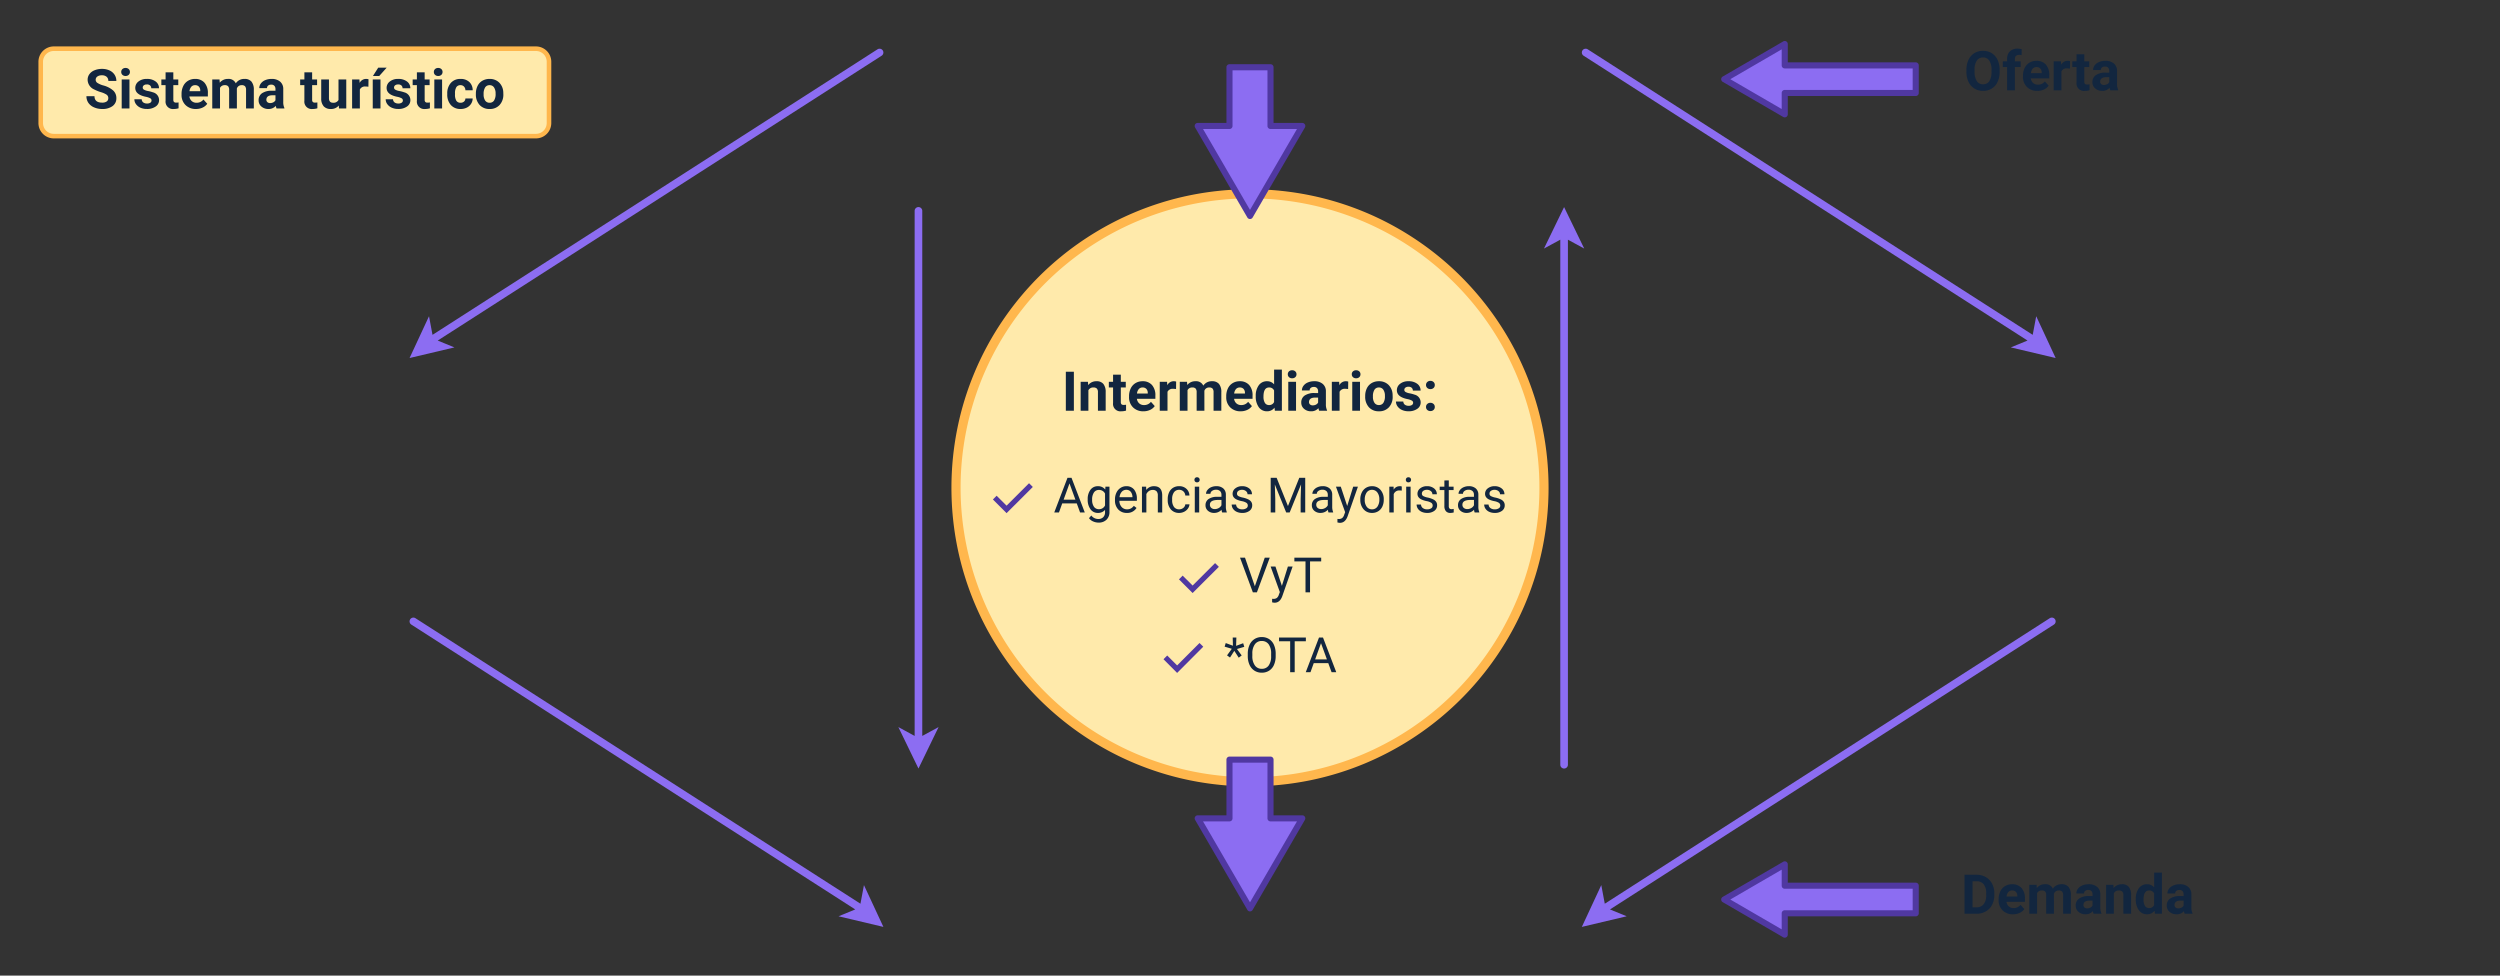 <svg xmlns="http://www.w3.org/2000/svg" width="820" height="320" viewBox="0 0 820 320">
  <rect x="0" y="0" width="820" height="320" fill="#333333" stroke="none"/>
  <g id="t1-info2" transform="translate(-1006.071 667.162)">
    <rect id="Rectángulo_7768" data-name="Rectángulo 7768" width="820" height="320" transform="translate(1006.071 -667.162)" fill="none"/>
    <rect id="Rectangle_7769" data-name="Rectangle 7769" width="166.714" height="28.674" rx="4.286" transform="translate(1019.429 -651.186)" fill="#ffeaab"/>
    <path id="Rectangle_7769_-_Outline" data-name="Rectangle 7769 - Outline" d="M4.286-.75H162.429a5.041,5.041,0,0,1,5.036,5.036v20.1a5.041,5.041,0,0,1-5.036,5.036H4.286A5.041,5.041,0,0,1-.75,24.388V4.286A5.041,5.041,0,0,1,4.286-.75ZM162.429,27.924a3.54,3.54,0,0,0,3.536-3.536V4.286A3.54,3.54,0,0,0,162.429.75H4.286A3.54,3.54,0,0,0,.75,4.286v20.1a3.54,3.54,0,0,0,3.536,3.536Z" transform="translate(1019.429 -651.186)" fill="#ffb74d"/>
    <path id="Path_102070" data-name="Path 102070" d="M96.429,0A96.429,96.429,0,1,1,0,96.429,96.429,96.429,0,0,1,96.429,0Z" transform="translate(1319.643 -603.591)" fill="#ffeaab"/>
    <path id="Path_102070_-_Outline" data-name="Path 102070 - Outline" d="M96.429-1.5A98.643,98.643,0,0,1,116.163.49a97.4,97.4,0,0,1,35.019,14.736A98.21,98.21,0,0,1,186.661,58.31a97.446,97.446,0,0,1,5.707,18.384,98.868,98.868,0,0,1,0,39.469,97.4,97.4,0,0,1-14.736,35.019,98.21,98.21,0,0,1-43.084,35.478,97.446,97.446,0,0,1-18.384,5.707,98.868,98.868,0,0,1-39.469,0,97.4,97.4,0,0,1-35.019-14.736A98.21,98.21,0,0,1,6.2,134.547,97.446,97.446,0,0,1,.49,116.163a98.868,98.868,0,0,1,0-39.469A97.4,97.4,0,0,1,15.226,41.675,98.21,98.21,0,0,1,58.31,6.2,97.446,97.446,0,0,1,76.694.49,98.643,98.643,0,0,1,96.429-1.5Zm0,192.857A94.929,94.929,0,1,0,1.5,96.429,95.036,95.036,0,0,0,96.429,191.357Z" transform="translate(1319.643 -603.591)" fill="#ffb74d"/>
    <path id="Path_102072" data-name="Path 102072" d="M7.778-3.357A1.353,1.353,0,0,0,7.251-4.5a6.917,6.917,0,0,0-1.9-.844,13.458,13.458,0,0,1-2.171-.875A3.547,3.547,0,0,1,1-9.4a3.09,3.09,0,0,1,.584-1.85,3.812,3.812,0,0,1,1.679-1.27,6.318,6.318,0,0,1,2.457-.457,5.751,5.751,0,0,1,2.443.5,3.891,3.891,0,0,1,1.666,1.4,3.668,3.668,0,0,1,.593,2.057H7.787a1.726,1.726,0,0,0-.554-1.367,2.276,2.276,0,0,0-1.556-.488,2.432,2.432,0,0,0-1.5.409,1.289,1.289,0,0,0-.536,1.077,1.235,1.235,0,0,0,.628,1.046,7.1,7.1,0,0,0,1.85.791A7.994,7.994,0,0,1,9.4-5.871a3.343,3.343,0,0,1,1.028,2.5A3.08,3.08,0,0,1,9.167-.769,5.5,5.5,0,0,1,5.783.176,6.534,6.534,0,0,1,3.094-.365a4.256,4.256,0,0,1-1.85-1.481,3.793,3.793,0,0,1-.637-2.18H3.252q0,2.118,2.531,2.118A2.462,2.462,0,0,0,7.251-2.29,1.244,1.244,0,0,0,7.778-3.357ZM14.722,0H12.173V-9.51h2.549Zm-2.7-11.971a1.251,1.251,0,0,1,.382-.94,1.436,1.436,0,0,1,1.042-.369,1.44,1.44,0,0,1,1.037.369,1.244,1.244,0,0,1,.387.94,1.247,1.247,0,0,1-.391.949,1.443,1.443,0,0,1-1.033.369,1.443,1.443,0,0,1-1.033-.369A1.247,1.247,0,0,1,12.023-11.971Zm9.94,9.343a.818.818,0,0,0-.461-.734,5.241,5.241,0,0,0-1.481-.479q-3.393-.712-3.393-2.883a2.613,2.613,0,0,1,1.05-2.114,4.237,4.237,0,0,1,2.747-.848,4.56,4.56,0,0,1,2.9.853,2.687,2.687,0,0,1,1.085,2.215h-2.54a1.229,1.229,0,0,0-.352-.9,1.488,1.488,0,0,0-1.1-.356,1.52,1.52,0,0,0-.993.29.916.916,0,0,0-.352.738.783.783,0,0,0,.4.681,4.114,4.114,0,0,0,1.349.448,11.019,11.019,0,0,1,1.6.426,2.628,2.628,0,0,1,2.013,2.558,2.481,2.481,0,0,1-1.116,2.1,4.815,4.815,0,0,1-2.883.8A5.029,5.029,0,0,1,18.312-.25a3.561,3.561,0,0,1-1.455-1.169,2.716,2.716,0,0,1-.527-1.6h2.408a1.326,1.326,0,0,0,.5,1.037,1.987,1.987,0,0,0,1.248.36,1.839,1.839,0,0,0,1.1-.277A.861.861,0,0,0,21.964-2.628Zm7.146-9.22V-9.51h1.626v1.863H29.109V-2.9a1.133,1.133,0,0,0,.2.756,1.015,1.015,0,0,0,.773.229,4.051,4.051,0,0,0,.747-.062V-.053a5.229,5.229,0,0,1-1.538.229,2.425,2.425,0,0,1-2.725-2.7V-7.646H25.181V-9.51h1.389v-2.338ZM36.527.176a4.668,4.668,0,0,1-3.406-1.283,4.561,4.561,0,0,1-1.314-3.419v-.246a5.745,5.745,0,0,1,.554-2.562,4.064,4.064,0,0,1,1.569-1.74,4.4,4.4,0,0,1,2.316-.611,3.947,3.947,0,0,1,3.072,1.23,5,5,0,0,1,1.121,3.489v1.037H34.383a2.36,2.36,0,0,0,.743,1.494,2.245,2.245,0,0,0,1.569.563,2.742,2.742,0,0,0,2.294-1.063l1.248,1.4A3.813,3.813,0,0,1,38.689-.277,5.075,5.075,0,0,1,36.527.176Zm-.29-7.813a1.587,1.587,0,0,0-1.226.512,2.651,2.651,0,0,0-.6,1.466h3.533v-.2a1.891,1.891,0,0,0-.457-1.311A1.638,1.638,0,0,0,36.237-7.638ZM44.262-9.51l.079,1.063a3.342,3.342,0,0,1,2.733-1.239A2.536,2.536,0,0,1,49.6-8.235a3.265,3.265,0,0,1,2.856-1.45,2.836,2.836,0,0,1,2.3.9,4.141,4.141,0,0,1,.756,2.711V0H52.963V-6.078a1.818,1.818,0,0,0-.316-1.185,1.4,1.4,0,0,0-1.116-.374,1.585,1.585,0,0,0-1.582,1.092L49.957,0h-2.54V-6.07a1.8,1.8,0,0,0-.325-1.2,1.414,1.414,0,0,0-1.107-.37,1.645,1.645,0,0,0-1.564.9V0H41.88V-9.51ZM62.974,0a2.821,2.821,0,0,1-.255-.853,3.073,3.073,0,0,1-2.4,1.028A3.376,3.376,0,0,1,58-.633a2.6,2.6,0,0,1-.918-2.039,2.687,2.687,0,0,1,1.121-2.32,5.529,5.529,0,0,1,3.239-.817h1.169v-.545a1.567,1.567,0,0,0-.338-1.055,1.331,1.331,0,0,0-1.068-.4A1.513,1.513,0,0,0,60.2-7.5a1.045,1.045,0,0,0-.365.844H57.3a2.551,2.551,0,0,1,.51-1.529,3.37,3.37,0,0,1,1.441-1.1,5.253,5.253,0,0,1,2.092-.4,4.15,4.15,0,0,1,2.791.883,3.09,3.09,0,0,1,1.033,2.483V-2.2A4.546,4.546,0,0,0,65.54-.149V0Zm-2.1-1.767a2.188,2.188,0,0,0,1.037-.25,1.645,1.645,0,0,0,.7-.672V-4.324h-.949q-1.907,0-2.03,1.318l-.009.149a1.017,1.017,0,0,0,.334.782A1.3,1.3,0,0,0,60.873-1.767ZM74.637-11.848V-9.51h1.626v1.863H74.637V-2.9a1.133,1.133,0,0,0,.2.756,1.015,1.015,0,0,0,.773.229,4.051,4.051,0,0,0,.747-.062V-.053a5.229,5.229,0,0,1-1.538.229,2.425,2.425,0,0,1-2.725-2.7V-7.646H70.708V-9.51H72.1v-2.338ZM83.373-.967a3.185,3.185,0,0,1-2.6,1.143A3,3,0,0,1,78.438-.7a3.752,3.752,0,0,1-.822-2.575V-9.51h2.54v6.151q0,1.487,1.354,1.487a1.834,1.834,0,0,0,1.775-.9V-9.51h2.549V0H83.443Zm9.721-6.161a6.9,6.9,0,0,0-.914-.07,1.86,1.86,0,0,0-1.89.976V0H87.75V-9.51h2.4l.07,1.134a2.354,2.354,0,0,1,2.118-1.31,2.662,2.662,0,0,1,.791.114ZM97.058,0h-2.54V-9.51h2.54Zm-.747-13.368h2.769l-2.435,2.725H94.579ZM104.4-2.628a.818.818,0,0,0-.461-.734,5.241,5.241,0,0,0-1.481-.479q-3.393-.712-3.393-2.883a2.613,2.613,0,0,1,1.05-2.114,4.237,4.237,0,0,1,2.747-.848,4.56,4.56,0,0,1,2.9.853,2.687,2.687,0,0,1,1.085,2.215H104.3a1.229,1.229,0,0,0-.352-.9,1.488,1.488,0,0,0-1.1-.356,1.52,1.52,0,0,0-.993.29.916.916,0,0,0-.352.738.783.783,0,0,0,.4.681,4.114,4.114,0,0,0,1.349.448,11.019,11.019,0,0,1,1.6.426,2.628,2.628,0,0,1,2.013,2.558,2.481,2.481,0,0,1-1.116,2.1,4.815,4.815,0,0,1-2.883.8,5.029,5.029,0,0,1-2.123-.426A3.561,3.561,0,0,1,99.29-1.419a2.716,2.716,0,0,1-.527-1.6h2.408a1.326,1.326,0,0,0,.5,1.037,1.987,1.987,0,0,0,1.248.36,1.839,1.839,0,0,0,1.1-.277A.861.861,0,0,0,104.4-2.628Zm7.146-9.22V-9.51h1.626v1.863h-1.626V-2.9a1.133,1.133,0,0,0,.2.756,1.015,1.015,0,0,0,.773.229,4.051,4.051,0,0,0,.747-.062V-.053a5.229,5.229,0,0,1-1.538.229A2.425,2.425,0,0,1,109-2.522V-7.646h-1.389V-9.51H109v-2.338ZM117.264,0h-2.549V-9.51h2.549Zm-2.7-11.971a1.251,1.251,0,0,1,.382-.94,1.436,1.436,0,0,1,1.042-.369,1.44,1.44,0,0,1,1.037.369,1.244,1.244,0,0,1,.387.94,1.247,1.247,0,0,1-.391.949,1.443,1.443,0,0,1-1.033.369,1.443,1.443,0,0,1-1.033-.369A1.247,1.247,0,0,1,114.565-11.971Zm8.745,10.1a1.666,1.666,0,0,0,1.143-.387,1.355,1.355,0,0,0,.457-1.028h2.382a3.258,3.258,0,0,1-.527,1.771,3.48,3.48,0,0,1-1.419,1.248,4.442,4.442,0,0,1-1.991.444,4.129,4.129,0,0,1-3.217-1.3A5.13,5.13,0,0,1,118.96-4.7v-.167a5.071,5.071,0,0,1,1.169-3.507,4.08,4.08,0,0,1,3.208-1.31A4,4,0,0,1,126.2-8.67a3.594,3.594,0,0,1,1.094,2.7H124.91a1.745,1.745,0,0,0-.457-1.206,1.524,1.524,0,0,0-1.16-.464,1.53,1.53,0,0,0-1.34.647,3.749,3.749,0,0,0-.453,2.1v.264a3.8,3.8,0,0,0,.448,2.113A1.549,1.549,0,0,0,123.311-1.872Zm5.036-2.971a5.64,5.64,0,0,1,.545-2.522,3.989,3.989,0,0,1,1.569-1.714,4.577,4.577,0,0,1,2.377-.606,4.33,4.33,0,0,1,3.142,1.178,4.727,4.727,0,0,1,1.358,3.2l.018.65a4.97,4.97,0,0,1-1.222,3.511A4.247,4.247,0,0,1,132.855.176a4.268,4.268,0,0,1-3.283-1.318,5.058,5.058,0,0,1-1.226-3.586Zm2.54.18a3.555,3.555,0,0,0,.51,2.073,1.682,1.682,0,0,0,1.459.717,1.686,1.686,0,0,0,1.441-.709,3.89,3.89,0,0,0,.519-2.267,3.519,3.519,0,0,0-.519-2.06,1.686,1.686,0,0,0-1.459-.731,1.658,1.658,0,0,0-1.441.726A3.955,3.955,0,0,0,130.887-4.662Z" transform="translate(1033.813 -631.589)" fill="#12263f"/>
    <path id="Path_102071" data-name="Path 102071" d="M3.946,0H1.31V-12.8H3.946ZM8.561-9.51l.079,1.1a3.32,3.32,0,0,1,2.733-1.274,2.759,2.759,0,0,1,2.25.888,4.142,4.142,0,0,1,.756,2.654V0h-2.54V-6.1a1.654,1.654,0,0,0-.352-1.176,1.572,1.572,0,0,0-1.169-.366,1.747,1.747,0,0,0-1.608.916V0H6.17V-9.51Zm10.784-2.338V-9.51h1.626v1.863H19.345V-2.9a1.133,1.133,0,0,0,.2.756,1.015,1.015,0,0,0,.773.229,4.051,4.051,0,0,0,.747-.062V-.053a5.229,5.229,0,0,1-1.538.229,2.425,2.425,0,0,1-2.725-2.7V-7.646H15.416V-9.51H16.8v-2.338ZM26.763.176a4.668,4.668,0,0,1-3.406-1.283,4.561,4.561,0,0,1-1.314-3.419v-.246A5.745,5.745,0,0,1,22.6-7.334a4.064,4.064,0,0,1,1.569-1.74,4.4,4.4,0,0,1,2.316-.611,3.947,3.947,0,0,1,3.072,1.23,5,5,0,0,1,1.121,3.489v1.037H24.618a2.36,2.36,0,0,0,.743,1.494,2.245,2.245,0,0,0,1.569.563,2.742,2.742,0,0,0,2.294-1.063l1.248,1.4A3.813,3.813,0,0,1,28.925-.277,5.075,5.075,0,0,1,26.763.176Zm-.29-7.813a1.587,1.587,0,0,0-1.226.512,2.651,2.651,0,0,0-.6,1.466h3.533v-.2a1.891,1.891,0,0,0-.457-1.311A1.638,1.638,0,0,0,26.473-7.638Zm10.986.51a6.9,6.9,0,0,0-.914-.07,1.86,1.86,0,0,0-1.89.976V0h-2.54V-9.51h2.4l.07,1.134A2.354,2.354,0,0,1,36.7-9.686a2.662,2.662,0,0,1,.791.114Zm3.6-2.382.079,1.063a3.342,3.342,0,0,1,2.733-1.239A2.536,2.536,0,0,1,46.4-8.235a3.265,3.265,0,0,1,2.856-1.45,2.836,2.836,0,0,1,2.3.9,4.141,4.141,0,0,1,.756,2.711V0H49.764V-6.078a1.818,1.818,0,0,0-.316-1.185,1.4,1.4,0,0,0-1.116-.374,1.585,1.585,0,0,0-1.582,1.092L46.758,0h-2.54V-6.07a1.8,1.8,0,0,0-.325-1.2,1.414,1.414,0,0,0-1.107-.37,1.645,1.645,0,0,0-1.564.9V0h-2.54V-9.51ZM58.641.176a4.668,4.668,0,0,1-3.406-1.283,4.561,4.561,0,0,1-1.314-3.419v-.246a5.745,5.745,0,0,1,.554-2.562,4.064,4.064,0,0,1,1.569-1.74,4.4,4.4,0,0,1,2.316-.611,3.947,3.947,0,0,1,3.072,1.23,5,5,0,0,1,1.121,3.489v1.037H56.5a2.36,2.36,0,0,0,.743,1.494,2.245,2.245,0,0,0,1.569.563A2.742,2.742,0,0,0,61.1-2.936l1.248,1.4A3.813,3.813,0,0,1,60.8-.277,5.075,5.075,0,0,1,58.641.176Zm-.29-7.813a1.587,1.587,0,0,0-1.226.512,2.651,2.651,0,0,0-.6,1.466h3.533v-.2A1.891,1.891,0,0,0,59.6-7.174,1.638,1.638,0,0,0,58.351-7.638ZM63.6-4.825a5.731,5.731,0,0,1,1-3.542,3.237,3.237,0,0,1,2.729-1.318,2.913,2.913,0,0,1,2.294,1.037V-13.5h2.549V0H69.873L69.75-1.011A2.989,2.989,0,0,1,67.307.176a3.228,3.228,0,0,1-2.694-1.323A5.916,5.916,0,0,1,63.6-4.825Zm2.54.181A3.775,3.775,0,0,0,66.6-2.587a1.516,1.516,0,0,0,1.354.715,1.7,1.7,0,0,0,1.661-1V-6.64a1.675,1.675,0,0,0-1.644-1Q66.138-7.638,66.138-4.644ZM76.816,0H74.268V-9.51h2.549Zm-2.7-11.971a1.251,1.251,0,0,1,.382-.94,1.436,1.436,0,0,1,1.042-.369,1.44,1.44,0,0,1,1.037.369,1.244,1.244,0,0,1,.387.94,1.247,1.247,0,0,1-.391.949,1.443,1.443,0,0,1-1.033.369,1.443,1.443,0,0,1-1.033-.369A1.247,1.247,0,0,1,74.118-11.971ZM84.419,0a2.821,2.821,0,0,1-.255-.853,3.073,3.073,0,0,1-2.4,1.028,3.376,3.376,0,0,1-2.316-.809,2.6,2.6,0,0,1-.918-2.039,2.687,2.687,0,0,1,1.121-2.32A5.529,5.529,0,0,1,82.89-5.81h1.169v-.545a1.567,1.567,0,0,0-.338-1.055,1.331,1.331,0,0,0-1.068-.4,1.513,1.513,0,0,0-1.006.308,1.045,1.045,0,0,0-.365.844h-2.54a2.551,2.551,0,0,1,.51-1.529,3.37,3.37,0,0,1,1.441-1.1,5.253,5.253,0,0,1,2.092-.4,4.15,4.15,0,0,1,2.791.883,3.09,3.09,0,0,1,1.033,2.483V-2.2a4.546,4.546,0,0,0,.378,2.048V0Zm-2.1-1.767a2.188,2.188,0,0,0,1.037-.25,1.645,1.645,0,0,0,.7-.672V-4.324h-.949q-1.907,0-2.03,1.318l-.009.149a1.017,1.017,0,0,0,.334.782A1.3,1.3,0,0,0,82.318-1.767ZM93.9-7.128a6.9,6.9,0,0,0-.914-.07,1.86,1.86,0,0,0-1.89.976V0h-2.54V-9.51h2.4l.07,1.134a2.354,2.354,0,0,1,2.118-1.31,2.662,2.662,0,0,1,.791.114ZM97.8,0H95.256V-9.51H97.8Zm-2.7-11.971a1.251,1.251,0,0,1,.382-.94,1.436,1.436,0,0,1,1.042-.369,1.44,1.44,0,0,1,1.037.369,1.244,1.244,0,0,1,.387.94,1.247,1.247,0,0,1-.391.949,1.443,1.443,0,0,1-1.033.369,1.443,1.443,0,0,1-1.033-.369A1.247,1.247,0,0,1,95.106-11.971ZM99.5-4.843a5.64,5.64,0,0,1,.545-2.522,3.989,3.989,0,0,1,1.569-1.714,4.577,4.577,0,0,1,2.377-.606,4.33,4.33,0,0,1,3.142,1.178,4.727,4.727,0,0,1,1.358,3.2l.018.65a4.97,4.97,0,0,1-1.222,3.511A4.247,4.247,0,0,1,104.01.176a4.268,4.268,0,0,1-3.283-1.318A5.058,5.058,0,0,1,99.5-4.729Zm2.54.18a3.555,3.555,0,0,0,.51,2.073,1.682,1.682,0,0,0,1.459.717,1.686,1.686,0,0,0,1.441-.709,3.89,3.89,0,0,0,.519-2.267,3.519,3.519,0,0,0-.519-2.06,1.686,1.686,0,0,0-1.459-.731,1.658,1.658,0,0,0-1.441.726A3.955,3.955,0,0,0,102.041-4.662Zm13.184,2.035a.818.818,0,0,0-.461-.734,5.241,5.241,0,0,0-1.481-.479q-3.393-.712-3.393-2.883a2.613,2.613,0,0,1,1.05-2.114,4.237,4.237,0,0,1,2.747-.848,4.56,4.56,0,0,1,2.9.853,2.687,2.687,0,0,1,1.085,2.215h-2.54a1.229,1.229,0,0,0-.352-.9,1.488,1.488,0,0,0-1.1-.356,1.52,1.52,0,0,0-.993.29.916.916,0,0,0-.352.738.783.783,0,0,0,.4.681,4.114,4.114,0,0,0,1.349.448,11.019,11.019,0,0,1,1.6.426,2.628,2.628,0,0,1,2.013,2.558,2.481,2.481,0,0,1-1.116,2.1,4.815,4.815,0,0,1-2.883.8,5.029,5.029,0,0,1-2.123-.426,3.561,3.561,0,0,1-1.455-1.169,2.716,2.716,0,0,1-.527-1.6H112a1.326,1.326,0,0,0,.5,1.037,1.987,1.987,0,0,0,1.248.36,1.839,1.839,0,0,0,1.1-.277A.861.861,0,0,0,115.225-2.628Zm4.228,1.38a1.279,1.279,0,0,1,.409-.984,1.45,1.45,0,0,1,1.024-.378,1.462,1.462,0,0,1,1.033.378,1.279,1.279,0,0,1,.409.984,1.261,1.261,0,0,1-.4.971A1.468,1.468,0,0,1,120.885.1a1.456,1.456,0,0,1-1.028-.374A1.261,1.261,0,0,1,119.452-1.248Zm0-7.2a1.279,1.279,0,0,1,.409-.984,1.45,1.45,0,0,1,1.024-.378,1.462,1.462,0,0,1,1.033.378,1.279,1.279,0,0,1,.409.984,1.261,1.261,0,0,1-.4.971,1.468,1.468,0,0,1-1.037.374,1.456,1.456,0,0,1-1.028-.374A1.261,1.261,0,0,1,119.452-8.446Z" transform="translate(1354.355 -532.432)" fill="#12263f"/>
    <path id="Path_102073" data-name="Path 102073" d="M11.654-6.108a7.725,7.725,0,0,1-.668,3.313A5.03,5.03,0,0,1,9.075-.6,5.288,5.288,0,0,1,6.223.176,5.324,5.324,0,0,1,3.384-.589,5.08,5.08,0,0,1,1.45-2.773,7.5,7.5,0,0,1,.756-6.038v-.633A7.685,7.685,0,0,1,1.437-10,5.072,5.072,0,0,1,3.362-12.2a5.3,5.3,0,0,1,2.843-.769,5.3,5.3,0,0,1,2.843.769A5.072,5.072,0,0,1,10.973-10a7.663,7.663,0,0,1,.681,3.318Zm-2.672-.58a5.385,5.385,0,0,0-.721-3.059,2.349,2.349,0,0,0-2.057-1.046A2.349,2.349,0,0,0,4.157-9.76a5.324,5.324,0,0,0-.729,3.028v.624a5.453,5.453,0,0,0,.721,3.041A2.342,2.342,0,0,0,6.223-1.986,2.321,2.321,0,0,0,8.262-3.028a5.421,5.421,0,0,0,.721-3.037ZM14.1,0V-7.646H12.683V-9.51H14.1v-.809a3.283,3.283,0,0,1,.918-2.483,3.557,3.557,0,0,1,2.571-.883,5.987,5.987,0,0,1,1.292.174l-.026,1.953a3.238,3.238,0,0,0-.773-.079q-1.433,0-1.433,1.356v.771h1.89v1.863h-1.89V0Zm9.923.176a4.668,4.668,0,0,1-3.406-1.283A4.561,4.561,0,0,1,19.3-4.526v-.246a5.745,5.745,0,0,1,.554-2.562,4.064,4.064,0,0,1,1.569-1.74,4.4,4.4,0,0,1,2.316-.611,3.947,3.947,0,0,1,3.072,1.23,5,5,0,0,1,1.121,3.489v1.037H21.876a2.36,2.36,0,0,0,.743,1.494,2.245,2.245,0,0,0,1.569.563,2.742,2.742,0,0,0,2.294-1.063l1.248,1.4A3.813,3.813,0,0,1,26.183-.277,5.075,5.075,0,0,1,24.021.176Zm-.29-7.813a1.587,1.587,0,0,0-1.226.512,2.651,2.651,0,0,0-.6,1.466h3.533v-.2a1.891,1.891,0,0,0-.457-1.311A1.638,1.638,0,0,0,23.73-7.638Zm10.986.51A6.9,6.9,0,0,0,33.8-7.2a1.86,1.86,0,0,0-1.89.976V0h-2.54V-9.51h2.4l.07,1.134a2.354,2.354,0,0,1,2.118-1.31,2.662,2.662,0,0,1,.791.114Zm4.7-4.72V-9.51h1.626v1.863H39.419V-2.9a1.133,1.133,0,0,0,.2.756,1.015,1.015,0,0,0,.773.229,4.051,4.051,0,0,0,.747-.062V-.053A5.229,5.229,0,0,1,39.6.176a2.425,2.425,0,0,1-2.725-2.7V-7.646H35.49V-9.51h1.389v-2.338ZM47.971,0a2.821,2.821,0,0,1-.255-.853,3.073,3.073,0,0,1-2.4,1.028A3.376,3.376,0,0,1,43-.633a2.6,2.6,0,0,1-.918-2.039A2.687,2.687,0,0,1,43.2-4.992a5.529,5.529,0,0,1,3.239-.817H47.61v-.545a1.567,1.567,0,0,0-.338-1.055A1.331,1.331,0,0,0,46.2-7.8,1.513,1.513,0,0,0,45.2-7.5a1.045,1.045,0,0,0-.365.844h-2.54a2.551,2.551,0,0,1,.51-1.529,3.37,3.37,0,0,1,1.441-1.1,5.253,5.253,0,0,1,2.092-.4,4.15,4.15,0,0,1,2.791.883,3.09,3.09,0,0,1,1.033,2.483V-2.2a4.546,4.546,0,0,0,.378,2.048V0Zm-2.1-1.767a2.188,2.188,0,0,0,1.037-.25,1.645,1.645,0,0,0,.7-.672V-4.324h-.949q-1.907,0-2.03,1.318l-.009.149a1.017,1.017,0,0,0,.334.782A1.3,1.3,0,0,0,45.87-1.767Z" transform="translate(1650.302 -637.525)" fill="#12263f"/>
    <path id="Path_102077" data-name="Path 102077" d="M1.143,0V-12.8H5.08a5.98,5.98,0,0,1,3.019.76,5.3,5.3,0,0,1,2.079,2.162,6.669,6.669,0,0,1,.747,3.186V-6.1a6.688,6.688,0,0,1-.734,3.173A5.256,5.256,0,0,1,8.121-.773,6.025,6.025,0,0,1,5.106,0ZM3.779-10.661v8.543H5.054A2.863,2.863,0,0,0,7.418-3.129a4.567,4.567,0,0,0,.835-2.892V-6.7a4.64,4.64,0,0,0-.809-2.958A2.854,2.854,0,0,0,5.08-10.661ZM17.051.176a4.668,4.668,0,0,1-3.406-1.283,4.561,4.561,0,0,1-1.314-3.419v-.246a5.745,5.745,0,0,1,.554-2.562,4.064,4.064,0,0,1,1.569-1.74,4.4,4.4,0,0,1,2.316-.611,3.947,3.947,0,0,1,3.072,1.23,5,5,0,0,1,1.121,3.489v1.037H14.906a2.36,2.36,0,0,0,.743,1.494,2.245,2.245,0,0,0,1.569.563,2.742,2.742,0,0,0,2.294-1.063l1.248,1.4A3.813,3.813,0,0,1,19.213-.277,5.075,5.075,0,0,1,17.051.176Zm-.29-7.813a1.587,1.587,0,0,0-1.226.512,2.651,2.651,0,0,0-.6,1.466h3.533v-.2a1.891,1.891,0,0,0-.457-1.311A1.638,1.638,0,0,0,16.761-7.638ZM24.785-9.51l.079,1.063A3.342,3.342,0,0,1,27.6-9.686a2.536,2.536,0,0,1,2.522,1.45,3.265,3.265,0,0,1,2.856-1.45,2.836,2.836,0,0,1,2.3.9,4.141,4.141,0,0,1,.756,2.711V0H33.486V-6.078a1.818,1.818,0,0,0-.316-1.185,1.4,1.4,0,0,0-1.116-.374,1.585,1.585,0,0,0-1.582,1.092L30.48,0H27.94V-6.07a1.8,1.8,0,0,0-.325-1.2,1.414,1.414,0,0,0-1.107-.37,1.645,1.645,0,0,0-1.564.9V0H22.4V-9.51ZM43.5,0a2.821,2.821,0,0,1-.255-.853,3.073,3.073,0,0,1-2.4,1.028,3.376,3.376,0,0,1-2.316-.809,2.6,2.6,0,0,1-.918-2.039,2.687,2.687,0,0,1,1.121-2.32,5.529,5.529,0,0,1,3.239-.817h1.169v-.545A1.567,1.567,0,0,0,42.8-7.409a1.331,1.331,0,0,0-1.068-.4,1.513,1.513,0,0,0-1.006.308,1.045,1.045,0,0,0-.365.844h-2.54a2.551,2.551,0,0,1,.51-1.529,3.37,3.37,0,0,1,1.441-1.1,5.253,5.253,0,0,1,2.092-.4,4.15,4.15,0,0,1,2.791.883,3.09,3.09,0,0,1,1.033,2.483V-2.2a4.546,4.546,0,0,0,.378,2.048V0ZM41.4-1.767a2.188,2.188,0,0,0,1.037-.25,1.645,1.645,0,0,0,.7-.672V-4.324h-.949q-1.907,0-2.03,1.318l-.009.149a1.017,1.017,0,0,0,.334.782A1.3,1.3,0,0,0,41.4-1.767ZM49.975-9.51l.079,1.1a3.32,3.32,0,0,1,2.733-1.274,2.759,2.759,0,0,1,2.25.888,4.142,4.142,0,0,1,.756,2.654V0h-2.54V-6.1A1.654,1.654,0,0,0,52.9-7.272a1.572,1.572,0,0,0-1.169-.366,1.747,1.747,0,0,0-1.608.916V0h-2.54V-9.51Zm7.348,4.685a5.731,5.731,0,0,1,1-3.542,3.237,3.237,0,0,1,2.729-1.318,2.913,2.913,0,0,1,2.294,1.037V-13.5h2.549V0H63.6l-.123-1.011A2.989,2.989,0,0,1,61.031.176a3.228,3.228,0,0,1-2.694-1.323A5.916,5.916,0,0,1,57.322-4.825Zm2.54.181a3.775,3.775,0,0,0,.466,2.057,1.516,1.516,0,0,0,1.354.715,1.7,1.7,0,0,0,1.661-1V-6.64a1.675,1.675,0,0,0-1.644-1Q59.862-7.638,59.862-4.644ZM73.371,0a2.821,2.821,0,0,1-.255-.853,3.073,3.073,0,0,1-2.4,1.028A3.376,3.376,0,0,1,68.4-.633a2.6,2.6,0,0,1-.918-2.039A2.687,2.687,0,0,1,68.6-4.992a5.529,5.529,0,0,1,3.239-.817h1.169v-.545a1.567,1.567,0,0,0-.338-1.055A1.331,1.331,0,0,0,71.6-7.8,1.513,1.513,0,0,0,70.6-7.5a1.045,1.045,0,0,0-.365.844h-2.54a2.551,2.551,0,0,1,.51-1.529,3.37,3.37,0,0,1,1.441-1.1,5.253,5.253,0,0,1,2.092-.4,4.15,4.15,0,0,1,2.791.883A3.09,3.09,0,0,1,75.56-6.319V-2.2a4.546,4.546,0,0,0,.378,2.048V0Zm-2.1-1.767a2.188,2.188,0,0,0,1.037-.25,1.645,1.645,0,0,0,.7-.672V-4.324h-.949q-1.907,0-2.03,1.318l-.009.149a1.017,1.017,0,0,0,.334.782A1.3,1.3,0,0,0,71.271-1.767Z" transform="translate(1649.286 -367.447)" fill="#12263f"/>
    <path id="Path_102074" data-name="Path 102074" d="M7.6-2.977H2.836L1.766,0H.219L4.563-11.375H5.875L10.227,0H8.688ZM3.289-4.2H7.156L5.219-9.523Zm7.9-.094A4.968,4.968,0,0,1,12.1-7.441a2.923,2.923,0,0,1,2.422-1.168,2.908,2.908,0,0,1,2.414,1.094l.07-.937h1.32V-.2a3.439,3.439,0,0,1-.973,2.586,3.589,3.589,0,0,1-2.613.945,4.348,4.348,0,0,1-1.789-.391,3.08,3.08,0,0,1-1.336-1.07L12.367,1a2.826,2.826,0,0,0,2.273,1.148,2.214,2.214,0,0,0,1.645-.594,2.269,2.269,0,0,0,.59-1.672V-.844a2.971,2.971,0,0,1-2.367,1,2.887,2.887,0,0,1-2.4-1.2A5.224,5.224,0,0,1,11.188-4.3Zm1.453.164a3.79,3.79,0,0,0,.586,2.246,1.9,1.9,0,0,0,1.641.816,2.117,2.117,0,0,0,2.008-1.242V-6.172a2.142,2.142,0,0,0-1.992-1.211,1.921,1.921,0,0,0-1.648.82A4.128,4.128,0,0,0,12.641-4.133ZM24.016.156a3.693,3.693,0,0,1-2.8-1.129,4.19,4.19,0,0,1-1.078-3.02v-.266a5.073,5.073,0,0,1,.48-2.246,3.748,3.748,0,0,1,1.344-1.547,3.378,3.378,0,0,1,1.871-.559A3.166,3.166,0,0,1,26.4-7.523a4.7,4.7,0,0,1,.914,3.109v.6H21.586a3,3,0,0,0,.73,2.02,2.3,2.3,0,0,0,1.777.77,2.517,2.517,0,0,0,1.3-.312,3.259,3.259,0,0,0,.93-.828l.883.688A3.55,3.55,0,0,1,24.016.156Zm-.18-7.578a1.928,1.928,0,0,0-1.469.637A3.1,3.1,0,0,0,21.633-5h4.234v-.109a2.753,2.753,0,0,0-.594-1.707A1.815,1.815,0,0,0,23.836-7.422Zm6.516-1.031L30.4-7.391A3.08,3.08,0,0,1,32.93-8.609q2.68,0,2.7,3.023V0H34.188V-5.594a1.946,1.946,0,0,0-.418-1.352,1.675,1.675,0,0,0-1.277-.437,2.086,2.086,0,0,0-1.234.375,2.546,2.546,0,0,0-.828.984V0H28.984V-8.453ZM41.2-1.023a2.082,2.082,0,0,0,1.352-.469A1.649,1.649,0,0,0,43.2-2.664h1.367a2.621,2.621,0,0,1-.5,1.383,3.293,3.293,0,0,1-1.23,1.047A3.55,3.55,0,0,1,41.2.156,3.482,3.482,0,0,1,38.457-1a4.59,4.59,0,0,1-1.02-3.152v-.242a5.089,5.089,0,0,1,.453-2.2,3.451,3.451,0,0,1,1.3-1.492,3.7,3.7,0,0,1,2-.531,3.39,3.39,0,0,1,2.363.852,3.043,3.043,0,0,1,1,2.211H43.2a1.992,1.992,0,0,0-.621-1.348A1.932,1.932,0,0,0,41.2-7.422a2.023,2.023,0,0,0-1.707.793,3.724,3.724,0,0,0-.605,2.293v.273a3.65,3.65,0,0,0,.6,2.25A2.033,2.033,0,0,0,41.2-1.023ZM47.758,0H46.313V-8.453h1.445ZM46.2-10.7a.863.863,0,0,1,.215-.594.807.807,0,0,1,.637-.242.819.819,0,0,1,.641.242.854.854,0,0,1,.219.594.826.826,0,0,1-.219.586.834.834,0,0,1-.641.234.821.821,0,0,1-.637-.234A.834.834,0,0,1,46.2-10.7ZM55.289,0a3.036,3.036,0,0,1-.2-.891A3.225,3.225,0,0,1,52.68.156a2.984,2.984,0,0,1-2.051-.707,2.287,2.287,0,0,1-.8-1.793,2.39,2.39,0,0,1,1-2.051,4.733,4.733,0,0,1,2.824-.73h1.406v-.664A1.623,1.623,0,0,0,54.609-7a1.821,1.821,0,0,0-1.336-.449,2.107,2.107,0,0,0-1.3.391,1.151,1.151,0,0,0-.523.945H50a2,2,0,0,1,.449-1.223,3.066,3.066,0,0,1,1.219-.934,4.1,4.1,0,0,1,1.691-.344,3.342,3.342,0,0,1,2.289.73,2.635,2.635,0,0,1,.859,2.012v3.891a4.757,4.757,0,0,0,.3,1.852V0Zm-2.4-1.1a2.54,2.54,0,0,0,1.289-.352,2.127,2.127,0,0,0,.883-.914V-4.1H53.93q-2.656,0-2.656,1.555a1.316,1.316,0,0,0,.453,1.063A1.742,1.742,0,0,0,52.891-1.1ZM63.7-2.242a1.064,1.064,0,0,0-.441-.91,4.249,4.249,0,0,0-1.539-.559,7.277,7.277,0,0,1-1.742-.562,2.479,2.479,0,0,1-.953-.781,1.869,1.869,0,0,1-.309-1.078,2.193,2.193,0,0,1,.879-1.758,3.432,3.432,0,0,1,2.246-.719,3.532,3.532,0,0,1,2.332.742,2.357,2.357,0,0,1,.895,1.9H63.609a1.3,1.3,0,0,0-.5-1.023,1.888,1.888,0,0,0-1.27-.43,1.976,1.976,0,0,0-1.234.344,1.082,1.082,0,0,0-.445.9.877.877,0,0,0,.414.789,5.1,5.1,0,0,0,1.5.508A7.8,7.8,0,0,1,63.82-4.3a2.558,2.558,0,0,1,1,.809,1.988,1.988,0,0,1,.324,1.152,2.163,2.163,0,0,1-.906,1.816,3.8,3.8,0,0,1-2.352.684,4.257,4.257,0,0,1-1.8-.359,2.922,2.922,0,0,1-1.223-1A2.42,2.42,0,0,1,58.422-2.6h1.445a1.5,1.5,0,0,0,.582,1.152,2.258,2.258,0,0,0,1.434.426A2.331,2.331,0,0,0,63.2-1.355,1.02,1.02,0,0,0,63.7-2.242Zm9.453-9.133,3.719,9.281,3.719-9.281h1.945V0h-1.5V-4.43l.141-4.781L77.438,0H76.289L72.563-9.187l.148,4.758V0h-1.5V-11.375ZM90.172,0a3.036,3.036,0,0,1-.2-.891A3.225,3.225,0,0,1,87.563.156a2.984,2.984,0,0,1-2.051-.707,2.288,2.288,0,0,1-.8-1.793,2.39,2.39,0,0,1,1-2.051,4.733,4.733,0,0,1,2.824-.73h1.406v-.664A1.623,1.623,0,0,0,89.492-7a1.821,1.821,0,0,0-1.336-.449,2.108,2.108,0,0,0-1.3.391,1.151,1.151,0,0,0-.523.945H84.883a2,2,0,0,1,.449-1.223,3.066,3.066,0,0,1,1.219-.934,4.1,4.1,0,0,1,1.691-.344,3.342,3.342,0,0,1,2.289.73,2.635,2.635,0,0,1,.859,2.012v3.891a4.757,4.757,0,0,0,.3,1.852V0Zm-2.4-1.1a2.54,2.54,0,0,0,1.289-.352,2.127,2.127,0,0,0,.883-.914V-4.1H88.813q-2.656,0-2.656,1.555a1.316,1.316,0,0,0,.453,1.063A1.742,1.742,0,0,0,87.773-1.1ZM96.3-2.117l1.969-6.336H99.82L96.422,1.3q-.789,2.109-2.508,2.109l-.273-.023-.539-.1V2.117l.391.031a1.923,1.923,0,0,0,1.145-.3A2.149,2.149,0,0,0,95.313.766l.32-.859L92.617-8.453H94.2Zm4.3-2.187a4.993,4.993,0,0,1,.488-2.234,3.643,3.643,0,0,1,1.359-1.531,3.7,3.7,0,0,1,1.988-.539,3.565,3.565,0,0,1,2.793,1.2,4.6,4.6,0,0,1,1.066,3.18v.1a5.036,5.036,0,0,1-.473,2.215A3.589,3.589,0,0,1,106.48-.391a3.743,3.743,0,0,1-2.02.547,3.556,3.556,0,0,1-2.785-1.2A4.575,4.575,0,0,1,100.609-4.2Zm1.453.172a3.616,3.616,0,0,0,.652,2.258,2.088,2.088,0,0,0,1.746.852,2.075,2.075,0,0,0,1.75-.863,3.955,3.955,0,0,0,.648-2.418,3.61,3.61,0,0,0-.66-2.254,2.1,2.1,0,0,0-1.754-.863,2.075,2.075,0,0,0-1.727.852A3.925,3.925,0,0,0,102.063-4.133ZM114.2-7.156a4.331,4.331,0,0,0-.711-.055A1.9,1.9,0,0,0,111.563-6V0h-1.445V-8.453h1.406l.023.977a2.251,2.251,0,0,1,2.016-1.133,1.477,1.477,0,0,1,.641.109ZM117.1,0h-1.445V-8.453H117.1Zm-1.562-10.7a.863.863,0,0,1,.215-.594.807.807,0,0,1,.637-.242.819.819,0,0,1,.641.242.854.854,0,0,1,.219.594.826.826,0,0,1-.219.586.834.834,0,0,1-.641.234.821.821,0,0,1-.637-.234A.834.834,0,0,1,115.539-10.7Zm8.8,8.453a1.064,1.064,0,0,0-.441-.91,4.249,4.249,0,0,0-1.539-.559,7.277,7.277,0,0,1-1.742-.562,2.479,2.479,0,0,1-.953-.781,1.869,1.869,0,0,1-.309-1.078,2.193,2.193,0,0,1,.879-1.758,3.432,3.432,0,0,1,2.246-.719,3.532,3.532,0,0,1,2.332.742,2.357,2.357,0,0,1,.895,1.9H124.25a1.3,1.3,0,0,0-.5-1.023,1.888,1.888,0,0,0-1.27-.43,1.976,1.976,0,0,0-1.234.344,1.082,1.082,0,0,0-.445.9.877.877,0,0,0,.414.789,5.1,5.1,0,0,0,1.5.508,7.8,7.8,0,0,1,1.754.578,2.558,2.558,0,0,1,1,.809,1.988,1.988,0,0,1,.324,1.152,2.163,2.163,0,0,1-.906,1.816,3.8,3.8,0,0,1-2.352.684,4.257,4.257,0,0,1-1.8-.359,2.922,2.922,0,0,1-1.223-1,2.42,2.42,0,0,1-.441-1.395h1.445a1.5,1.5,0,0,0,.582,1.152,2.258,2.258,0,0,0,1.434.426,2.331,2.331,0,0,0,1.316-.332A1.02,1.02,0,0,0,124.336-2.242Zm5.289-8.258v2.047H131.2v1.117h-1.578v5.249a1.173,1.173,0,0,0,.211.763.888.888,0,0,0,.719.254,3.5,3.5,0,0,0,.688-.094V0a4.215,4.215,0,0,1-1.109.155,1.8,1.8,0,0,1-1.461-.586,2.517,2.517,0,0,1-.492-1.664V-7.336h-1.539V-8.453h1.539V-10.5ZM138.109,0a3.036,3.036,0,0,1-.2-.891A3.225,3.225,0,0,1,135.5.156a2.984,2.984,0,0,1-2.051-.707,2.287,2.287,0,0,1-.8-1.793,2.39,2.39,0,0,1,1-2.051,4.733,4.733,0,0,1,2.824-.73h1.406v-.664A1.623,1.623,0,0,0,137.43-7a1.821,1.821,0,0,0-1.336-.449,2.107,2.107,0,0,0-1.3.391,1.151,1.151,0,0,0-.523.945H132.82a2,2,0,0,1,.449-1.223,3.066,3.066,0,0,1,1.219-.934,4.1,4.1,0,0,1,1.691-.344,3.342,3.342,0,0,1,2.289.73,2.635,2.635,0,0,1,.859,2.012v3.891a4.757,4.757,0,0,0,.3,1.852V0Zm-2.4-1.1A2.54,2.54,0,0,0,137-1.453a2.127,2.127,0,0,0,.883-.914V-4.1H136.75q-2.656,0-2.656,1.555a1.316,1.316,0,0,0,.453,1.063A1.742,1.742,0,0,0,135.711-1.1Zm10.8-1.141a1.064,1.064,0,0,0-.441-.91,4.249,4.249,0,0,0-1.539-.559,7.277,7.277,0,0,1-1.742-.562,2.479,2.479,0,0,1-.953-.781,1.869,1.869,0,0,1-.309-1.078,2.193,2.193,0,0,1,.879-1.758,3.432,3.432,0,0,1,2.246-.719,3.532,3.532,0,0,1,2.332.742,2.357,2.357,0,0,1,.895,1.9H146.43a1.3,1.3,0,0,0-.5-1.023,1.888,1.888,0,0,0-1.27-.43,1.976,1.976,0,0,0-1.234.344,1.082,1.082,0,0,0-.445.9.877.877,0,0,0,.414.789,5.1,5.1,0,0,0,1.5.508,7.8,7.8,0,0,1,1.754.578,2.558,2.558,0,0,1,1,.809,1.988,1.988,0,0,1,.324,1.152,2.163,2.163,0,0,1-.906,1.816A3.8,3.8,0,0,1,144.7.156a4.257,4.257,0,0,1-1.8-.359,2.922,2.922,0,0,1-1.223-1,2.42,2.42,0,0,1-.441-1.395h1.445a1.5,1.5,0,0,0,.582,1.152,2.258,2.258,0,0,0,1.434.426,2.331,2.331,0,0,0,1.316-.332A1.02,1.02,0,0,0,146.516-2.242Z" transform="translate(1351.648 -499.079)" fill="#12263f"/>
    <path id="comprobado" d="M1331.745-503.336l4.482,4.49,8.606-8.6-1.236-1.218-7.37,7.359-3.264-3.258Z" fill="#5038a1"/>
    <path id="Path_102075" data-name="Path 102075" d="M5.086-1.992l3.25-9.383H9.977L5.758,0H4.43L.219-11.375H1.852Zm8.867-.125,1.969-6.336h1.547L14.07,1.3q-.789,2.109-2.508,2.109l-.273-.023-.539-.1V2.117l.391.031a1.923,1.923,0,0,0,1.145-.3A2.148,2.148,0,0,0,12.961.766l.32-.859L10.266-8.453h1.578Zm12.891-8.031H23.188V0H21.7V-10.148H18.047v-1.227h8.8Z" transform="translate(1412.577 -472.878)" fill="#12263f"/>
    <path id="comprobado-2" data-name="comprobado" d="M1392.767-477.135l4.482,4.49,8.606-8.6-1.236-1.218-7.37,7.359-3.264-3.258Z" fill="#5038a1"/>
    <path id="Path_102076" data-name="Path 102076" d="M2.578-7.684l-2.359-.7L.578-9.564l2.359.874-.07-2.685h1.2L3.984-8.651,6.3-9.51l.359,1.186-2.4.71L5.813-5.5l-.969.734L3.391-7.012l-1.406,2.2-.977-.711ZM16.961-5.32A7.037,7.037,0,0,1,16.4-2.4,4.261,4.261,0,0,1,14.8-.5,4.385,4.385,0,0,1,12.4.156,4.347,4.347,0,0,1,10.016-.5,4.363,4.363,0,0,1,8.4-2.387a6.752,6.752,0,0,1-.59-2.832v-.82a6.953,6.953,0,0,1,.57-2.9A4.347,4.347,0,0,1,10-10.863a4.329,4.329,0,0,1,2.387-.668,4.41,4.41,0,0,1,2.41.66A4.253,4.253,0,0,1,16.4-8.957a7.071,7.071,0,0,1,.563,2.918Zm-1.492-.734a5.1,5.1,0,0,0-.812-3.105,2.68,2.68,0,0,0-2.273-1.082A2.651,2.651,0,0,0,10.145-9.16a5,5,0,0,0-.84,3v.836a5.107,5.107,0,0,0,.824,3.082A2.662,2.662,0,0,0,12.4-1.117a2.652,2.652,0,0,0,2.25-1.059,5.079,5.079,0,0,0,.82-3.035Zm11.391-4.094H23.2V0H21.711V-10.148H18.063v-1.227h8.8Zm7.352,7.172H29.445L28.375,0H26.828l4.344-11.375h1.313L36.836,0H35.3ZM29.9-4.2h3.867l-1.937-5.32Z" transform="translate(1407.532 -446.676)" fill="#12263f"/>
    <path id="comprobado-3" data-name="comprobado" d="M1387.7-450.933l4.465,4.49,8.575-8.6-1.232-1.218-7.343,7.359-3.251-3.258Z" fill="#5038a1"/>
    <path id="Path_101460" data-name="Path 101460" d="M1295.623-650.61a1.249,1.249,0,0,0-1.727-.378l-145.961,93.654-1.148-6.106-6.377,13.71,14.714-3.483-5.483-2.245,145.6-93.425A1.25,1.25,0,0,0,1295.623-650.61Z" fill="#8c6df2"/>
    <path id="Path_101461" data-name="Path 101461" d="M1525.113-650.61a1.249,1.249,0,0,1,1.727-.378L1672.8-557.334l1.148-6.106,6.377,13.71-14.714-3.483,5.483-2.245-145.6-93.425A1.25,1.25,0,0,1,1525.113-650.61Z" fill="#8c6df2"/>
    <path id="Path_101462" data-name="Path 101462" d="M1140.609-464.018a1.248,1.248,0,0,1,1.726-.378L1288.3-370.742l1.147-6.106,6.377,13.71-14.714-3.483,5.483-2.246-145.6-93.424A1.25,1.25,0,0,1,1140.609-464.018Z" fill="#8c6df2"/>
    <path id="Path_101463" data-name="Path 101463" d="M1680.127-464.018a1.248,1.248,0,0,0-1.726-.378l-145.962,93.654-1.147-6.106-6.377,13.71,14.714-3.483-5.483-2.246,145.6-93.424A1.249,1.249,0,0,0,1680.127-464.018Z" fill="#8c6df2"/>
    <path id="Path_101464" data-name="Path 101464" d="M1634.429-645.715h-42.963v-7L1571.62-641.19l19.846,11.524v-7h42.963Z" fill="#8c6df2"/>
    <path id="Path_101464_-_Outline" data-name="Path 101464 - Outline" d="M1591.465-653.714a1,1,0,0,1,.5.133,1,1,0,0,1,.5.867v6h41.963a1,1,0,0,1,1,1v9.049a1,1,0,0,1-1,1h-41.963v6a1,1,0,0,1-.5.867,1,1,0,0,1-1,0l-19.846-11.524a1,1,0,0,1-.5-.865,1,1,0,0,1,.5-.865l19.846-11.524A1,1,0,0,1,1591.465-653.714Zm41.963,9h-41.963a1,1,0,0,1-1-1v-5.263l-16.854,9.787,16.854,9.787v-5.263a1,1,0,0,1,1-1h41.963Z" fill="#5038a1"/>
    <g id="Group_55917" data-name="Group 55917">
      <path id="Path_101465" data-name="Path 101465" d="M1409.341-645.1v19.257h-10.413l17.144,29.524,17.144-29.524H1422.8V-645.1Z" fill="#8c6df2"/>
      <path id="Path_101465_-_Outline" data-name="Path 101465 - Outline" d="M1409.341-646.1H1422.8a1,1,0,0,1,1,1v18.257h9.413a1,1,0,0,1,.867.5,1,1,0,0,1,0,1l-17.144,29.524a1,1,0,0,1-.865.5,1,1,0,0,1-.865-.5l-17.144-29.524a1,1,0,0,1,0-1,1,1,0,0,1,.867-.5h9.413V-645.1A1,1,0,0,1,1409.341-646.1Zm12.462,2h-11.462v18.257a1,1,0,0,1-1,1h-8.676l15.407,26.532,15.407-26.532H1422.8a1,1,0,0,1-1-1Z" fill="#5038a1"/>
      <path id="Path_101466" data-name="Path 101466" d="M1409.341-418v19.257h-10.413l17.144,29.524,17.144-29.524H1422.8V-418Z" fill="#8c6df2"/>
      <path id="Path_101466_-_Outline" data-name="Path 101466 - Outline" d="M1409.341-419H1422.8a1,1,0,0,1,1,1v18.257h9.413a1,1,0,0,1,.867.5,1,1,0,0,1,0,1l-17.144,29.524a1,1,0,0,1-.865.5,1,1,0,0,1-.865-.5l-17.144-29.524a1,1,0,0,1,0-1,1,1,0,0,1,.867-.5h9.413V-418A1,1,0,0,1,1409.341-419Zm12.462,2h-11.462v18.257a1,1,0,0,1-1,1h-8.676l15.407,26.532,15.407-26.532H1422.8a1,1,0,0,1-1-1Z" fill="#5038a1"/>
    </g>
    <path id="Path_101467" data-name="Path 101467" d="M1634.429-376.647h-42.963v-7l-19.846,11.524,19.846,11.524v-7h42.963Z" fill="#8c6df2"/>
    <path id="Path_101467_-_Outline" data-name="Path 101467 - Outline" d="M1591.465-384.647a1,1,0,0,1,.5.133,1,1,0,0,1,.5.867v6h41.963a1,1,0,0,1,1,1v9.049a1,1,0,0,1-1,1h-41.963v6a1,1,0,0,1-.5.867,1,1,0,0,1-1,0l-19.846-11.524a1,1,0,0,1-.5-.865,1,1,0,0,1,.5-.865l19.846-11.524A1,1,0,0,1,1591.465-384.647Zm41.963,9h-41.963a1,1,0,0,1-1-1v-5.263l-16.854,9.787,16.854,9.787V-367.6a1,1,0,0,1,1-1h41.963Z" fill="#5038a1"/>
    <path id="Path_101468" data-name="Path 101468" d="M1308.575-425.777V-597.993a1.249,1.249,0,0,0-1.25-1.25,1.25,1.25,0,0,0-1.25,1.25v172.216l-5.347-2.909,6.6,13.605,6.6-13.605Z" fill="#8c6df2"/>
    <path id="Path_101469" data-name="Path 101469" d="M1517.847-588.546v172.215a1.25,1.25,0,0,0,1.25,1.25,1.249,1.249,0,0,0,1.25-1.25V-588.546l5.347,2.908-6.6-13.6-6.6,13.6Z" fill="#8c6df2"/>
  </g>
</svg>
